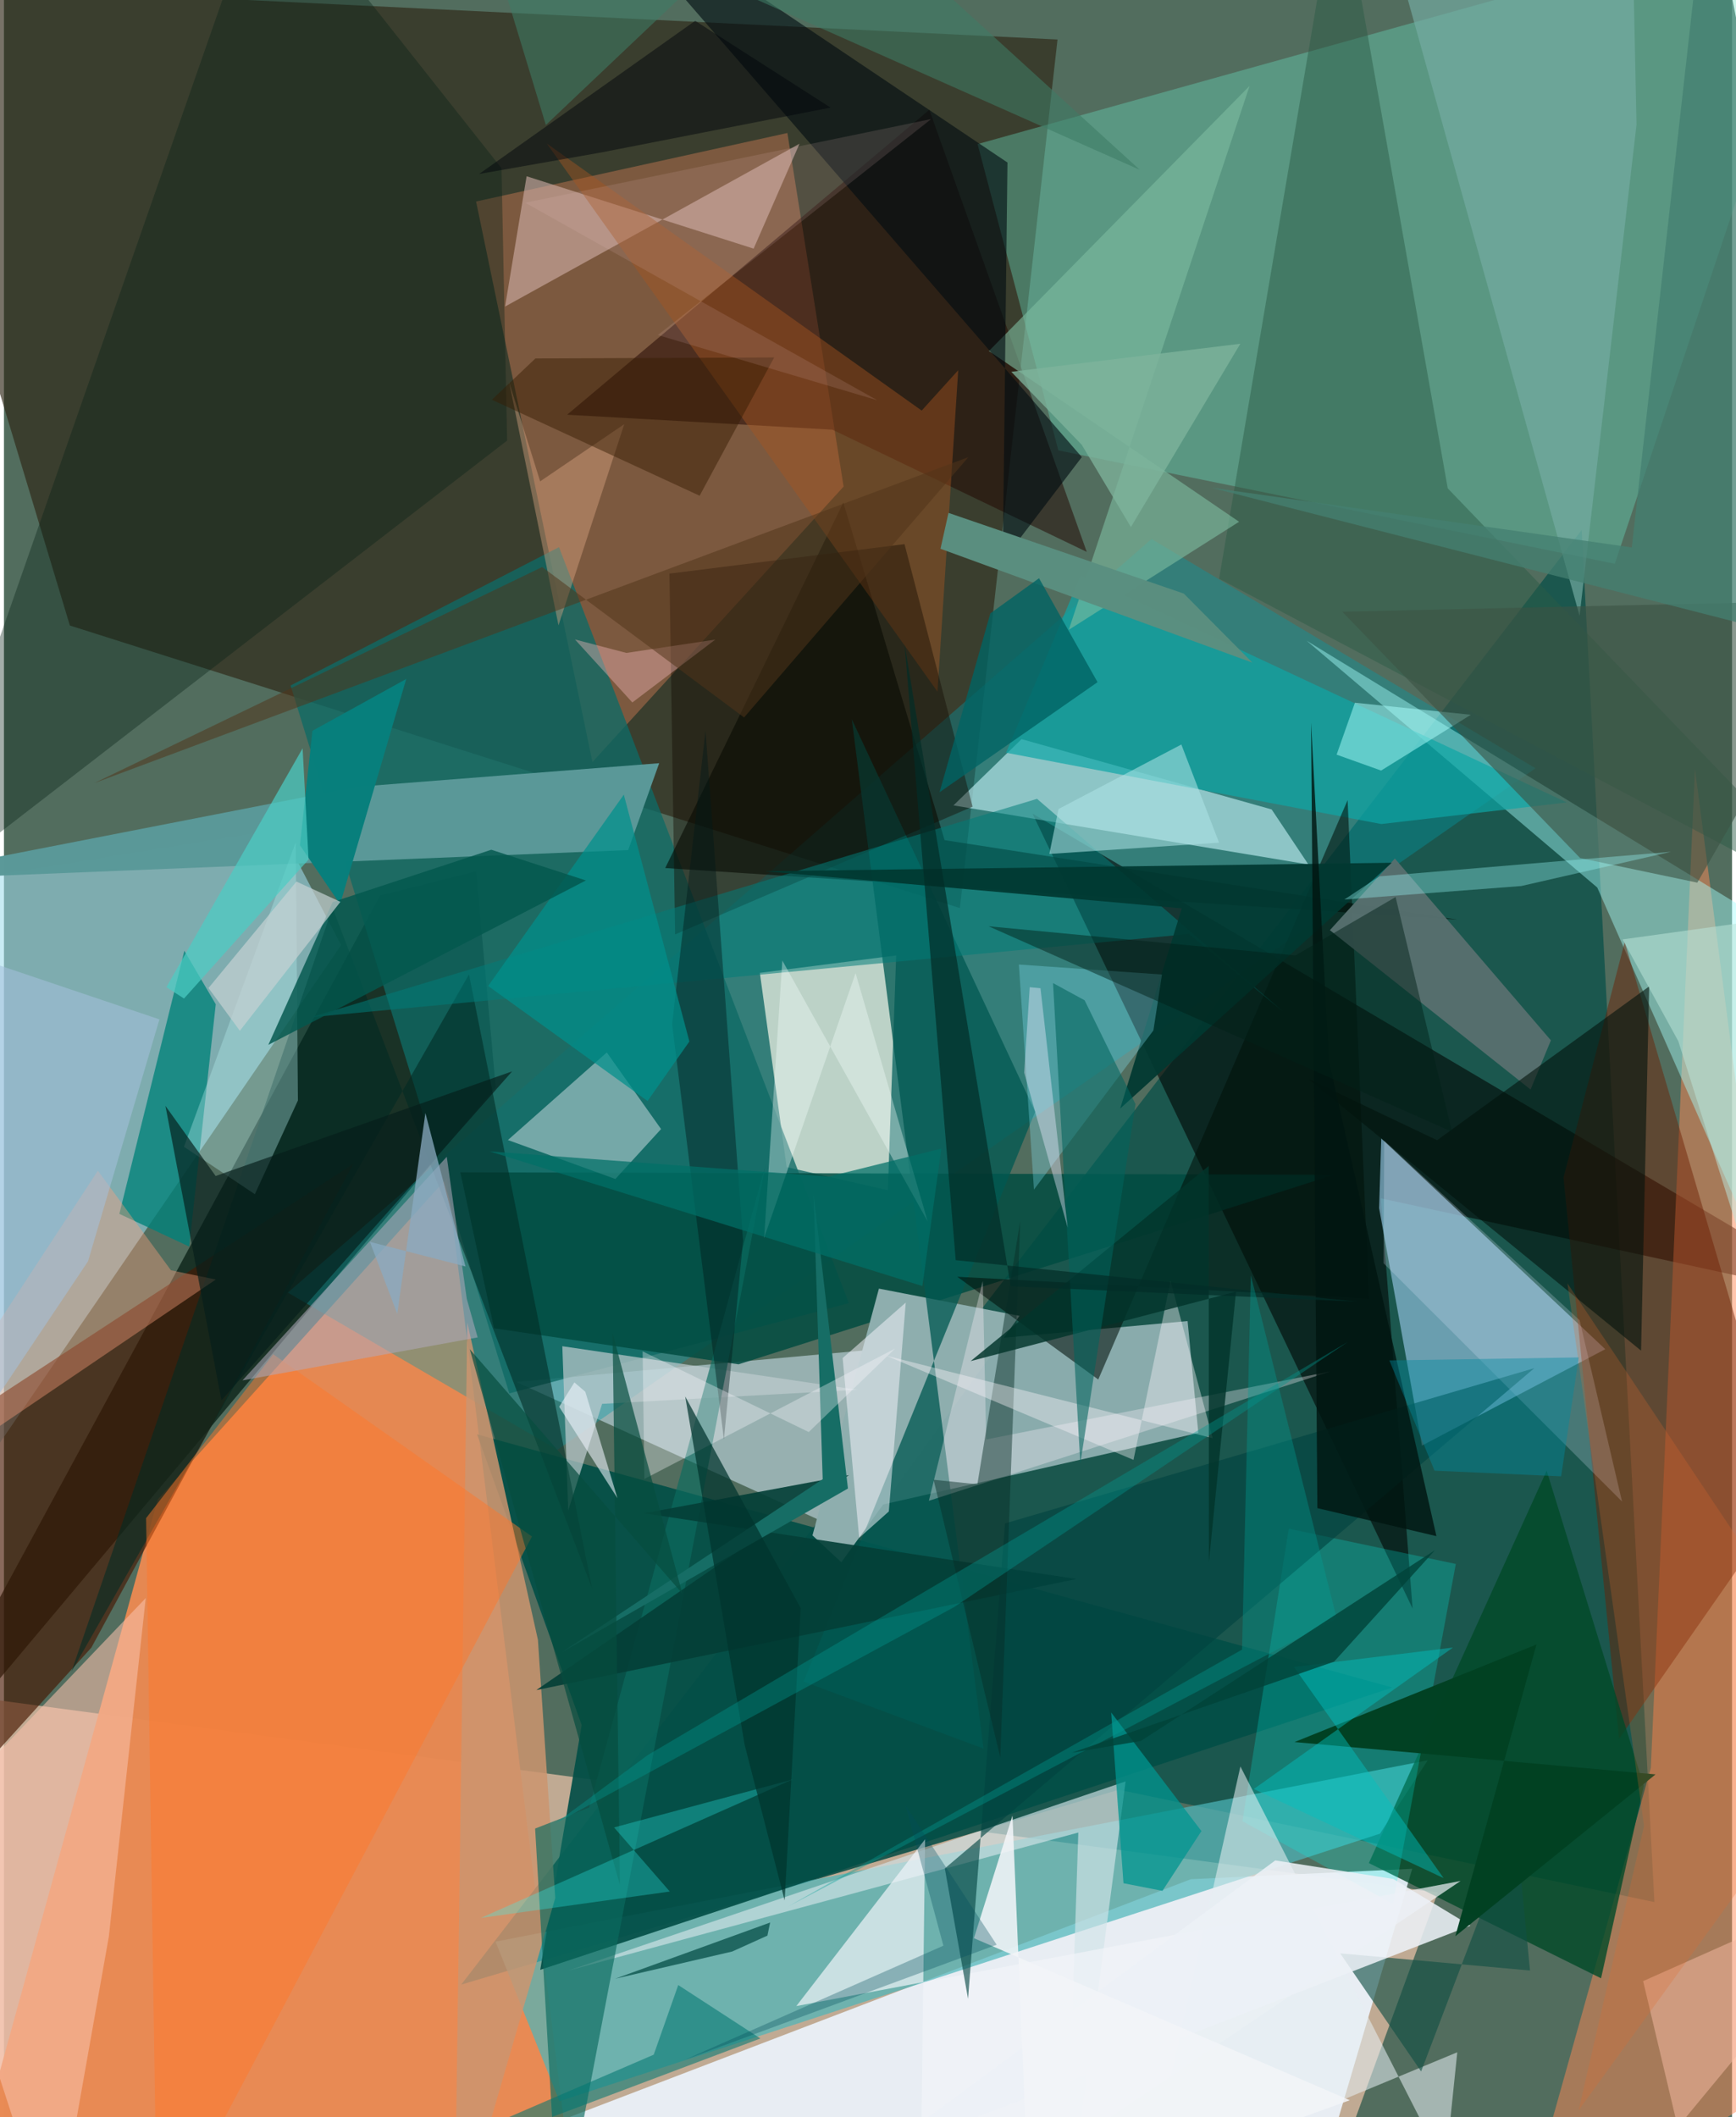 <svg xmlns="http://www.w3.org/2000/svg" width="228" height="278" viewBox="0 0 836 1024"><path fill="#526d5e" d="M0 0h836v1024H0z"/><path fill="#e4bfa4" fill-opacity=".749" d="M631.387 1086l62.295-170.677-739.615-98.725L-11.106 1086z"/><path fill="#ea8a52" fill-opacity=".965" d="M-11.654 1036.8l86.055-311.59 139.951-155.508 59.196 477.778z"/><path fill="#1a564e" fill-opacity=".973" d="M539.339 865.643l-318.134 94.232L763.241 256.38l35.204 663.588z"/><path fill="#2d2515" fill-opacity=".647" d="M509.685 19.103l-47.24 420.102-430.562-136.67L-62-8.757z"/><path fill="#ecf5fe" fill-opacity=".898" d="M574.217 908.896L133.341 1077.62l494.076 8.38 53.865-182.137z"/><path fill="#aec7cb" fill-opacity=".749" d="M247.813 668.394l324.793-29.436 5.19 54.1-184.134 41.782z"/><path fill="#a1dbec" fill-opacity=".569" d="M-25.617 732.293L163.126 457.12l-29.279-56.114L-62 432.653z"/><path fill="#00180e" fill-opacity=".686" d="M237.894 525.853l-9.484-104.445-46.46 11.776L-62 883.383z"/><path fill="#009ba9" fill-opacity=".369" d="M137.352 625.19l130.377 76.02 473.168-329.613-185.73-110.882z"/><path fill="#e8eee0" fill-opacity=".753" d="M427.607 575.676l4.03-113.56-65.955 8.422 12.962 93.947z"/><path fill="#69dec1" fill-opacity=".369" d="M510.082 217.839l-39.06-148.154L885.896-45.936 779.273 272.666z"/><path fill="#000300" fill-opacity=".58" d="M681.453 777.964L497.577 393.507 898 629.938l-231.908-50.36z"/><path fill="#ff8955" fill-opacity=".486" d="M732.02 1086l64.7-230.93 21.34-483.1L898 984.79z"/><path fill="#8ebdd9" fill-opacity=".694" d="M665.264 584.343l20.74 114.822 88.674-46.605-108.37-101.918z"/><path fill="#4db6b9" fill-opacity=".706" d="M237.799 939.093l30.935 77.169 396.982-129.396 23.076-35.48z"/><path fill="#996546" fill-opacity=".702" d="M228.403 97.46L379 64.327l27.196 171.011L284.69 368.592z"/><path fill="#034f47" fill-opacity=".918" d="M671.592 816.2L259.447 952.73l20.037-118.368-50.61-140.639z"/><path fill="#0e6a65" fill-opacity=".784" d="M268.514 264.629l140.211 365.656L244.48 673.93 138.649 331.55z"/><path fill="#a6fffd" fill-opacity=".443" d="M770.796 429.268l-140.572-119.36L898 473.482l-15.403 208.934z"/><path fill="#cbf9fd" fill-opacity=".584" d="M459.343 389.541l32.941-32.048 120.986 34 17.775 26.623z"/><path fill="#000d06" fill-opacity=".604" d="M455.052 406.343l248.116 38.484-383.267-24.986 86.155-176.761z"/><path fill="#5b9999" fill-opacity=".996" d="M-62 425.957l363.982-14.813 14.996-42.018-146.234 11.437z"/><path fill="#6d1c00" fill-opacity=".463" d="M754.474 569.562l26.869 271.44 81.619-116.994-78.89-268.385z"/><path fill="#004c41" fill-opacity=".835" d="M237.106 642.445l118.265 17.43 288.106-91.677-422.708-1.192z"/><path fill="#471700" fill-opacity=".643" d="M42.293 796.896l126.782-234.063-229.464 150.22L-62 911.836z"/><path fill="#220700" fill-opacity=".514" d="M447.683 53.107L272.434 200.59l128.368 7.228L523.83 266.93z"/><path fill="#c0d6d9" fill-opacity=".557" d="M291.64 509.041l-47.842 42.355 51.997 18.845 22.097-24.156z"/><path fill="#004928" fill-opacity=".796" d="M746.318 711.311l46.972 152.408-20.654 93.118-112.334-55.738z"/><path fill="#cc956f" fill-opacity=".847" d="M217.949 1086l6.192-446.348 34.17 153.423 8.397 124.91z"/><path fill="#00827a" fill-opacity=".78" d="M102.461 485.726l-15.188-25.871-31.449 127.252 33.79 15.832z"/><path fill="#f7bfab" fill-opacity=".569" d="M68.593 772.924L-40.38 887.048 24.261 1086l26.494-149.43z"/><path fill="#d1e4e8" fill-opacity=".659" d="M273.245 953.04l246.497-66.7-6.598 199.66 29.478-224.397z"/><path fill="#062217" fill-opacity=".369" d="M240.696 81.355L127.314-62-47.17 437.575l290.585-224.487z"/><path fill="#8eaeae" d="M491.294 636.436L405.1 755.621l-13.96-13.007 32.145-119.355z"/><path fill="#0ea6a6" fill-opacity=".694" d="M520.956 278.205l235.1 109.91-89.75 10.445-181.51-34.488z"/><path fill="#005851" fill-opacity=".753" d="M410.164 347.883l63.742 497.869-87.051-32.434 112.018-275.627z"/><path fill="#d1b1a9" fill-opacity=".596" d="M242.423 148.27l142.449-78.757-22.202 50.747-109.829-35.014z"/><path fill="#00f7eb" fill-opacity=".231" d="M599.157 880.885l22.393-141.504 80.817 17.049L671.91 920.8z"/><path fill="#2c5b46" fill-opacity=".475" d="M698.463 236.19L898 443.746 587.857 279.903 645.774-62z"/><path fill="#00110a" fill-opacity=".565" d="M461.186 617.518l199.18 10.63-10.337-241.17-120.633 280.25z"/><path fill="#becbcd" fill-opacity=".706" d="M289.375 678.989l-16.406 51.608-2.85-79.478 142.758 21.068z"/><path fill="#002b23" fill-opacity=".573" d="M32.649 808.56l192.317-337.274 59.587 297.076-125.616-329.36z"/><path fill="#a65520" fill-opacity=".443" d="M461.641 179.058L451.62 334.546 262.597 69.392l181.376 129.194z"/><path fill="#566f6e" fill-opacity=".976" d="M672.884 415.235l75.482 87.94-9.837 23.794-97.078-77.077z"/><path fill="#0b6b5f" fill-opacity=".655" d="M283.1 874.24l-26.141 10.167L268.807 1086l99.74-523.126z"/><path fill="#7ebca0" fill-opacity=".6" d="M476.493 169.78L602.599 41.54l-87.474 263.08 82.39-52.262z"/><path fill="#b4ebed" fill-opacity=".357" d="M142.212 532.266l-20.84 45.33-34.286-22.939 54.07-147.317z"/><path fill="#140a00" fill-opacity=".424" d="M324.683 451.936l-2.738-174.499 113.72-14.253 32.95 126.963z"/><path fill="#ff772a" fill-opacity=".467" d="M68.761 734.272l61.52-79.254 125.161 88.136L74.151 1086z"/><path fill="#f2f4f9" fill-opacity=".686" d="M443.112 1086l2.516-196.43-62.305 80.694 321.349-60.507z"/><path fill="#e5eff3" fill-opacity=".557" d="M697.277 1048.727l5.797-56.119-149.969 62.257 45.06-200.49z"/><path fill="#000c12" fill-opacity=".608" d="M521.436 221.077L483.19 271.3l2.282-192.694L276.177-62z"/><path fill="#b1a9bc" fill-opacity=".549" d="M229.17 646.858l-113.782 20.8 98.831-108.165 9.665 68.654z"/><path fill="#007d78" fill-opacity=".533" d="M618.674 489.16l-45.419-37.414-424.62 40.235 351.149-105.608z"/><path fill="#013931" fill-opacity=".922" d="M569.793 439.328l-29.8 96.847 131.39-118.891-303.193 4.103z"/><path fill="#ffa17d" fill-opacity=".388" d="M102.49 618.856L80.796 614.4l-35.358-48.18L-62 730.36z"/><path fill="#88ebff" fill-opacity=".298" d="M490.993 466.51l7.292 108.852 57.784-76.98 4.153-27.04z"/><path fill="#043f37" fill-opacity=".91" d="M257.55 817.437l151.224-103.985-99.056 18.47 209.19 31.786z"/><path fill="#02140d" fill-opacity=".592" d="M791.995 653.27L631.198 521.932l62.109 29.535 102.595-74.371z"/><path fill="#114e44" fill-opacity=".627" d="M731.295 881.588l-45.714 120.298-39.148-57.117 91.83 8.304z"/><path fill="#75aba3" fill-opacity=".671" d="M789.788 60.309l-27.546 237.54L661.922-62h125.275z"/><path fill="#004340" fill-opacity=".616" d="M740.325 661.742L455.159 903.704l11.245 63.039 17.873-229.921z"/><path fill="#ecf1f6" fill-opacity=".867" d="M672.12 908.784l37.298 22.569-288.068 111.802 193.662-143.33z"/><path fill="#abfffe" fill-opacity=".498" d="M666.228 372.693l-21.53-7.697 8.865-25.122 56.076 5.839z"/><path fill="#e6e8ff" fill-opacity=".224" d="M667.427 611.007l.32-59.266 94.502 86.783 20.527 87.7z"/><path fill="#024123" fill-opacity=".992" d="M798.987 858.218l-96.85 78.27 39.26-141.121-117.055 47.205z"/><path fill="#017670" fill-opacity=".561" d="M365.949 985.928L326.196 960.1l-11.856 33.673L100.362 1086z"/><path fill="#3c5444" fill-opacity=".604" d="M819.193 426.903l-56.695-11.906-115.05-119.126L898 290.194z"/><path fill="#5b8f80" fill-opacity=".996" d="M603.974 320.508l-150.908-55.09 3.876-17.353 113.832 39.033z"/><path fill="#e3a988" fill-opacity=".408" d="M268.273 302.467L244.426 184.97l14.97 47.846 40.691-27.665z"/><path fill="#f5f6fd" fill-opacity=".51" d="M428.078 731.04l8.187-101.026-30.528 26.814 8 86.988z"/><path fill="#001819" fill-opacity=".424" d="M323.252 495.435l25.04 200.719 9.264-96.065-18.165-246.606z"/><path fill="#f2b8a1" fill-opacity=".537" d="M886.81 935.63l-77.072 93.206-16.746-70.645 89.09-39.661z"/><path fill="#166d65" d="M270.118 798.991l138.179-79.047-16.647-142.35 4.433 137.84z"/><path fill="#fff4fc" fill-opacity=".325" d="M447.45 725.87l194.325-62.581-166.578 32.925-1.683-76.633z"/><path fill="#072c27" fill-opacity=".459" d="M449.73 715.705l21.185 2.194 20.74-127.404-9.652 259.54z"/><path fill="#afe4e6" fill-opacity=".557" d="M510.165 391.297l59.424-31.202 18.237 47.47-82.102 5.455z"/><path fill="#087f7c" fill-opacity=".992" d="M143.194 408.827l19.425 28.533 32-108.963-45.383 25.07z"/><path fill="#f2f4f8" fill-opacity=".871" d="M487.895 878.131l8.152 193.67 155.034-55.994-181.838-78.376z"/><path fill="#00908b" fill-opacity=".718" d="M311.355 532.52l20.239-28.794-31.724-119.38-65.614 92.542z"/><path fill="#e26c2c" fill-opacity=".239" d="M898 832.92L756.374 620.715l37.067 262.388-31.644 137.547z"/><path fill="#f7ffff" fill-opacity=".345" d="M376.562 464.581l70.3 126.17-34.872-120.083-44.24 128.047z"/><path fill="#03584e" fill-opacity=".824" d="M159.02 436.274l76.743-25.284 45.757 14.852-153.62 79.51z"/><path fill="#fbf5fb" fill-opacity=".396" d="M426.856 655.706l157.902 39.904-20.384-76.033-17.936 86.515z"/><path fill="#051e1a" fill-opacity=".663" d="M102.408 568.791l143.443-50.615L105.22 677.294l-27.1-142.426z"/><path fill="#006364" fill-opacity=".796" d="M529.048 329.94l-28.302-50.27-23.553 16.994-24.582 86.52z"/><path fill="#fdfaff" fill-opacity=".325" d="M309.813 715.313l-.844-61.69 80.37 39.013 41.769-40.388z"/><path fill="#01c1c0" fill-opacity=".447" d="M624.052 806.252l72.426 102.134-91.825-43.113 96.323-68.409z"/><path fill="#361d03" fill-opacity=".471" d="M236.047 193.343l100.501 46.432 36.06-66.883-115.496.473z"/><path fill="#99f9fb" fill-opacity=".353" d="M665.366 423.87l141.131-11.9-72.462 16.57-85.597 6.536z"/><path fill="#3d7c66" fill-opacity=".576" d="M262.15 60.457L224.975-62l324.52 144.146L391.318-62z"/><path fill="#a4c0db" fill-opacity=".557" d="M75.22 493.033L40.655 610.071-62 763.461V446.764z"/><path fill="#02342b" fill-opacity=".824" d="M582.91 755.601l13.127-130.884-128.374 33.603 115.16-94.382z"/><path fill="#074d3e" fill-opacity=".694" d="M225.352 652.547L328.185 770.77l-33.743-125.956 3.545 266.938z"/><path fill="#01645c" fill-opacity=".565" d="M507.513 475.482l13.198 232.443 26.692-173.892-24.61-50.227z"/><path fill="#2ffbf9" fill-opacity=".286" d="M295.148 883.864l26.964 31-91.382 12.768 150.75-66.95z"/><path fill="#f8bcbf" fill-opacity=".388" d="M276.23 309.285l24.885 6.512 43.02-6.454-40.143 30.412z"/><path fill="#001611" fill-opacity=".812" d="M632.347 349.442l8.605 163.68 52.034 229.858-57.587-13.54z"/><path fill="#bbe4d8" fill-opacity=".537" d="M810 503.566l-26.985-49.206L898 438.474 858.026 655.77z"/><path fill="#01342e" fill-opacity=".714" d="M358.353 844.03l-28.79-168.614 55.863 102.374-7.74 141.383z"/><path fill="#009590" fill-opacity=".745" d="M560.442 914.547l-18.853-3.69-5.947-82.585 43.665 57.362z"/><path fill="#165d58" fill-opacity=".882" d="M369.336 936.189l-17.015 7.684-56.59 13.152 74.938-27.175z"/><path fill="#022d27" fill-opacity=".702" d="M487.036 622.125l167.673 7.434-194.271-20.05-24.742-298.003z"/><path fill="#52341a" fill-opacity=".522" d="M43.789 378.71L260.38 274.25l97.675 72.759 108.527-125.915z"/><path fill="#4cccc4" fill-opacity=".714" d="M147.355 415.727L87.11 482.959l-8.525-5.502 65.896-115.524z"/><path fill="#e9e9ff" fill-opacity=".408" d="M501.443 477.97l13.151 115.773-21.042-74.959 2.686-41.307z"/><path fill="#00060c" fill-opacity=".486" d="M399.882 52.036l-65.484-41.964-104.53 74.073 59.327-10.454z"/><path fill="#e8bbc0" fill-opacity=".145" d="M448.545 57.59l-196.38 40.473 170.389 95.547-106.222-31.56z"/><path fill="#009e96" fill-opacity=".357" d="M644.7 782.716l-41.5-165.915-4.235 181.046-219.402 124.134z"/><path fill="#006f67" fill-opacity=".722" d="M444.312 622.02l9.156-66.468-54.484 13.545-164.002-12.207z"/><path fill="#008a9f" fill-opacity=".416" d="M670.224 657.988l91.621-1.446-8.52 57.502-61.26-2.724z"/><path fill="#f0f6fe" fill-opacity=".565" d="M281.245 673.147l15.553 51.485-28.198-44.213 7.36-11.805z"/><path fill="#004239" fill-opacity=".8" d="M550.064 842.01l142.268-92.277-48.846 53.944-126.942 44.058z"/><path fill="#012018" fill-opacity=".475" d="M476.335 448.013l224.194 99.391-27.296-113.531-48.402 28.206z"/><path fill="#447f71" fill-opacity=".753" d="M787.509 264.77L824.144-62 898 316.23l-314.031-80.374z"/><path fill="#7eb49d" fill-opacity=".761" d="M521.413 215.14l23.776 39.776 52.937-88.661-110.805 13.571z"/><path fill="#009790" fill-opacity=".38" d="M266.695 881.943l44.723-33.054L649.98 649.133l-190.22 128.1z"/><path fill="#8aabc1" fill-opacity=".749" d="M223.273 612.544l-46.24-11.915 13.241 34.834 13.61-97.126z"/><path fill="#c7d2d3" fill-opacity=".69" d="M98.958 477.87l42.533-51.492 21.28 9.807-48.65 62.358z"/><path fill="#004c5c" fill-opacity=".322" d="M329.21 996.314l125.264-55.255-18.289-67.796 44.05 67.336z"/></svg>
